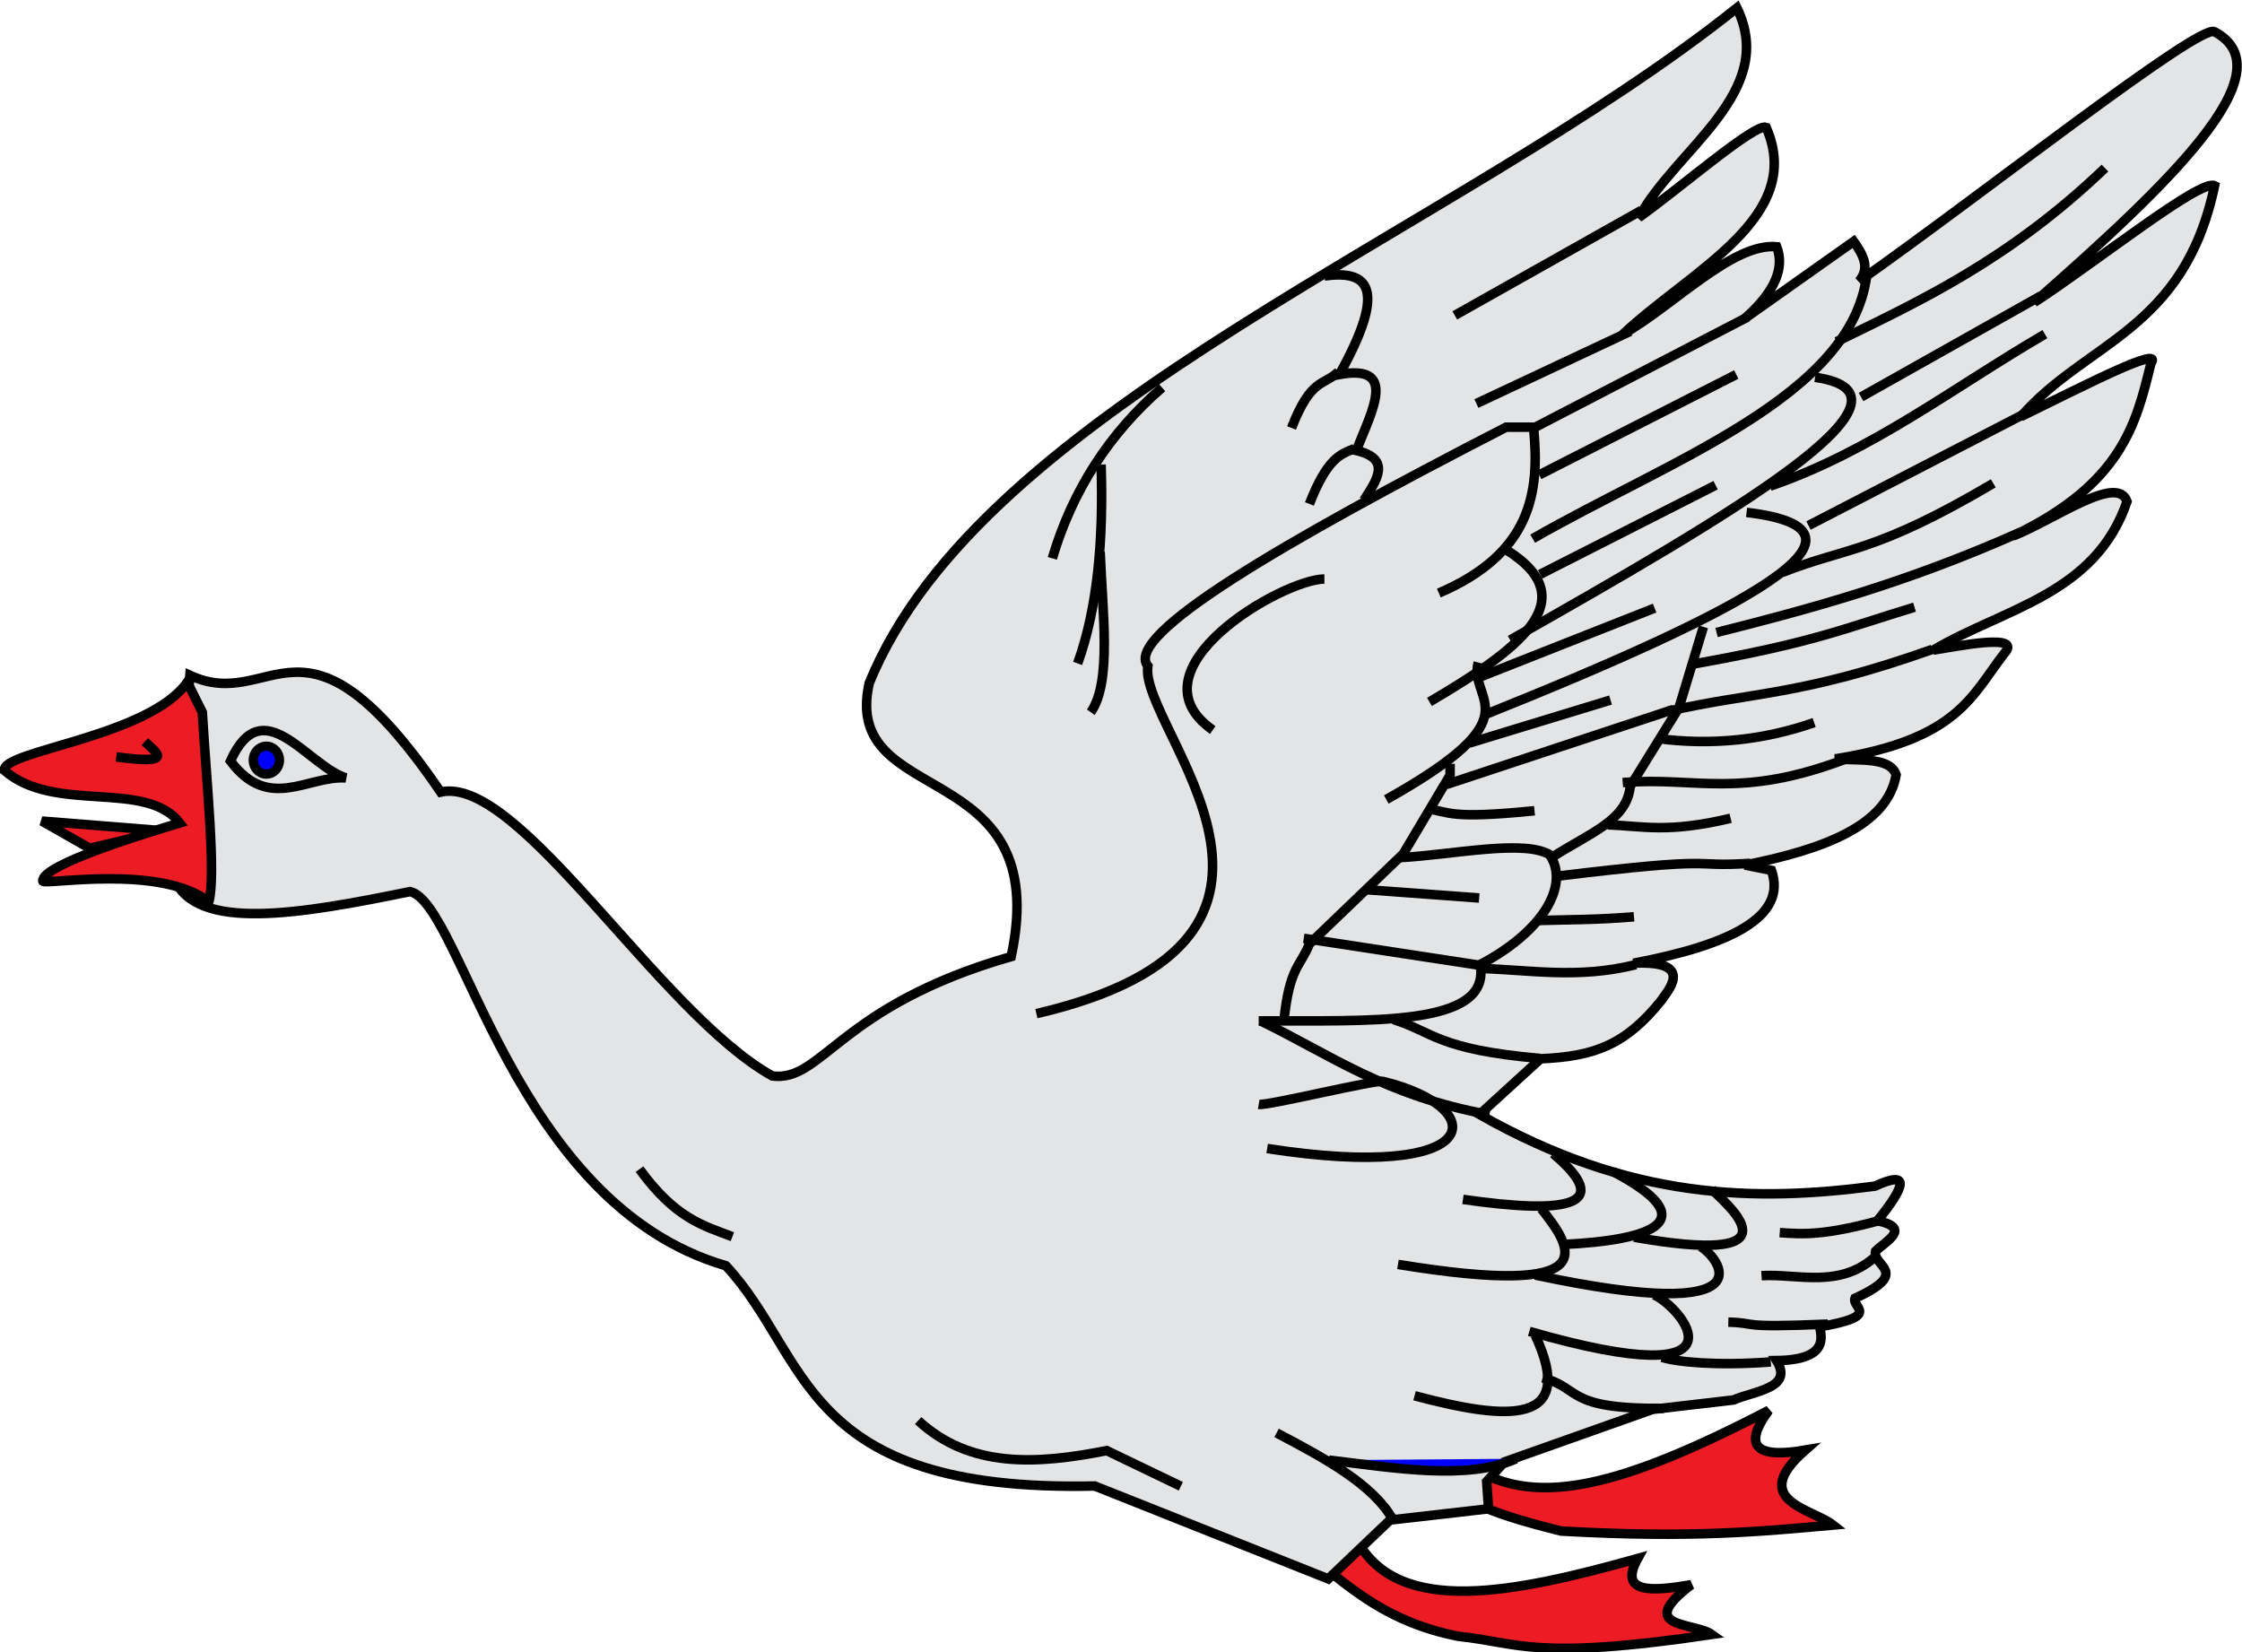 <?xml version="1.0" encoding="UTF-8" standalone="no"?>
<!-- Created with Inkscape (http://www.inkscape.org/) -->

<svg
   xmlns:dc="http://purl.org/dc/elements/1.1/"
   xmlns:cc="http://creativecommons.org/ns#"
   xmlns:rdf="http://www.w3.org/1999/02/22-rdf-syntax-ns#"
   xmlns:svg="http://www.w3.org/2000/svg"
   xmlns="http://www.w3.org/2000/svg"
   xmlns:sodipodi="http://sodipodi.sourceforge.net/DTD/sodipodi-0.dtd"
   xmlns:inkscape="http://www.inkscape.org/namespaces/inkscape"
   width="235.815"
   height="173.781"
   id="svg5026"
   version="1.1"
   inkscape:version="0.48.1 "
   sodipodi:docname="Documento nuevo 15">
  <defs
     id="defs5028" />
  <sodipodi:namedview
     id="base"
     pagecolor="#ffffff"
     bordercolor="#666666"
     borderopacity="1.0"
     inkscape:pageopacity="0.0"
     inkscape:pageshadow="2"
     inkscape:zoom="0.7"
     inkscape:cx="58.349052"
     inkscape:cy="-0.6247041"
     inkscape:document-units="px"
     inkscape:current-layer="layer1"
     showgrid="false"
     fit-margin-top="0"
     fit-margin-left="0"
     fit-margin-right="0"
     fit-margin-bottom="0"
     inkscape:window-width="504"
     inkscape:window-height="425"
     inkscape:window-x="125"
     inkscape:window-y="125"
     inkscape:window-maximized="0" />
  <g
     inkscape:label="Capa 1"
     inkscape:groupmode="layer"
     id="layer1"
     transform="translate(-302.076,-393.887)">
    <g
       style="stroke-width:0.98;stroke-miterlimit:4;stroke-dasharray:none;display:inline"
       id="g4821"
       transform="matrix(1.611,0,0,1.612,838.531,-278.271)">
      <path
         sodipodi:nodetypes="ccccccsc"
         inkscape:connector-curvature="0"
         id="path4805"
         d="m -236.443,512.969 c 3.946,2.15 9.095,1.135 18.928,-3.982 -1.807,2.475 -0.656,3.12 2.382,2.597 -3.76,3.3 0.423,3.799 1.819,4.891 -4.675,0.414 -9.158,0.872 -17.758,0.39 -5.702,-1.409 -5.815,-2.073 -8.446,-3.073 0,0 0.346,-0.822 0.52,-0.779 0.173,0.043 2.555,-0.043 2.555,-0.043 z"
         style="fill:#ed1c24;fill-opacity:1;stroke:#000000;stroke-width:0.621px;stroke-linecap:butt;stroke-linejoin:miter;stroke-opacity:1" />
      <path
         sodipodi:nodetypes="ccccccc"
         inkscape:connector-curvature="0"
         id="path4807"
         d="m -244.384,517.492 c 2.732,4.984 10.279,3.407 18.315,1.163 -1.269,2.294 0.897,2.155 3.491,1.714 -3.756,2.864 0.239,2.442 1.348,3.244 -11.66,1.728 -12.631,0.522 -16.539,0.122 -4.611,-0.915 -6.929,-3.064 -9.494,-5.081 z"
         style="fill:#ed1c24;fill-opacity:1;stroke:#000000;stroke-width:0.621px;stroke-linecap:butt;stroke-linejoin:miter;stroke-opacity:1" />
      <path
         sodipodi:nodetypes="cccccccccccccccccccccccccccccccccccccccccccccccc"
         inkscape:connector-curvature="0"
         id="path4681"
         d="m -320.597,461.031 c 5.457,2.539 7.349,-5.61 16.372,7.618 5.112,-1.149 14.232,14.385 21.656,18.525 3.284,0.408 4.321,-4.563 15.593,-7.791 2.83,-13.25 -11.136,-9.538 -9.269,-17.833 7.329,-18.067 38.188,-29.353 56.653,-44.063 2.677,5.521 -3.968,9.179 -6.41,13.678 2.829,-2.024 7.563,-6.144 8.316,-5.887 2.59,5.884 -4.909,9.325 -9.356,13.505 3.35,-1.905 7.183,-5.985 10.049,-5.713 0.503,1.341 -0.042,2.872 -2.079,4.675 l 7.103,-5.021 c 0.618,0.866 1.094,1.731 0.346,2.597 7.739,-5.425 22.262,-16.878 23.216,-16.275 4.786,2.549 -2.939,9.89 -11.781,17.66 3.949,-2.562 10.865,-8.088 11.781,-7.618 -1.988,9.474 -8.373,10.159 -12.647,15.063 4.206,-2.051 9.36,-4.72 8.489,-3.463 -0.963,3.922 -1.88,7.848 -9.009,11.254 2.697,-1.05 6.814,-4.085 7.45,-2.251 -2.077,6.082 -8.054,6.967 -12.647,9.696 1.502,-0.231 5.898,-1.153 4.634,0.216 -2.128,2.734 -2.994,5.608 -11.045,6.882 1.554,0.135 3.566,-0.156 3.985,1.039 -0.57,3.298 -4.682,4.858 -9.875,5.887 l 1.733,0.346 c 1.058,3.034 -2.691,4.868 -9.009,6.06 4.236,-0.222 2.086,1.971 1.819,2.424 -2.321,2.899 -4.381,3.663 -7.883,3.809 l -3.985,3.636 c 9.86,5.599 18.012,5.701 25.815,4.675 2.317,-1.068 2.008,-0.023 0.173,2.251 2.196,0.498 0.616,1.275 -0.13,1.991 -0.24,0.982 2.379,1.375 -1.343,3.073 -0.245,0.606 1.798,1.151 -2.304,1.861 0.099,0.633 0.62,2.163 -2.818,2.204 1.111,1.796 -1.353,1.955 -2.818,2.571 l -5.268,0.612 -9.678,3.428 -1.164,1.285 0.123,1.775 -6.432,0.735 -4.032,3.838 -15.246,-6.06 c -19.345,0.43 -18.545,-8.431 -24.082,-14.37 -13.947,-4.057 -17.229,-23.631 -20.617,-24.412 -7.119,1.452 -13.963,2.662 -15.419,-0.866 z"
         style="fill:#e3e4e5;fill-opacity:1;stroke:#000000;stroke-width:0.621px;stroke-linecap:butt;stroke-linejoin:miter;stroke-opacity:1" />
      <path
         sodipodi:nodetypes="ccccc"
         inkscape:connector-curvature="0"
         id="path4683"
         d="m -218.898,437.658 -13.86,7.185 -1.906,0 c -14.617,7.511 -25.017,13.59 -23.389,15.582 -0.625,4.031 13.769,17.798 -7.277,22.681"
         style="fill:none;stroke:#000000;stroke-width:0.621px;stroke-linecap:butt;stroke-linejoin:miter;stroke-opacity:1" />
      <path
         sodipodi:nodetypes="cccc"
         inkscape:connector-curvature="0"
         id="path4687"
         d="m -322.323,471.176 -7.939,-0.634 3.124,1.775 z"
         style="fill:#ed1c24;fill-opacity:1;stroke:#000000;stroke-width:0.621px;stroke-linecap:butt;stroke-linejoin:miter;stroke-opacity:1" />
      <path
         sodipodi:nodetypes="ccccccc"
         inkscape:connector-curvature="0"
         id="path4685"
         d="m -320.767,461.483 c -2.535,3.585 -12.125,4.46 -11.944,5.754 3.271,2.857 9.229,0.571 11.454,3.428 -2.035,0.614 -9.078,2.728 -8.943,3.795 0.114,0.274 7.657,-1.122 10.842,1.347 0.472,-1.787 -0.149,-7.724 -0.429,-12.365 z"
         style="fill:#ed1c24;fill-opacity:1;stroke:#000000;stroke-width:0.621px;stroke-linecap:butt;stroke-linejoin:miter;stroke-opacity:1" />
      <path
         sodipodi:nodetypes="cc"
         inkscape:connector-curvature="0"
         id="path4689"
         d="m -232.868,444.894 c 0.414,4.21 -0.143,8.177 -6.187,10.773"
         style="fill:none;stroke:#000000;stroke-width:0.621px;stroke-linecap:butt;stroke-linejoin:miter;stroke-opacity:1" />
      <path
         sodipodi:nodetypes="cc"
         inkscape:connector-curvature="0"
         id="path4691"
         d="m -211.123,434.978 c -1.029,7.872 -12.857,12.008 -21.806,17.14"
         style="fill:none;stroke:#000000;stroke-width:0.621px;stroke-linecap:butt;stroke-linejoin:miter;stroke-opacity:1" />
      <path
         inkscape:connector-curvature="0"
         id="path4693"
         d="m -225.824,430.693 -12.19,6.856"
         style="fill:none;stroke:#000000;stroke-width:0.621px;stroke-linecap:butt;stroke-linejoin:miter;stroke-opacity:1" />
      <path
         sodipodi:nodetypes="cc"
         inkscape:connector-curvature="0"
         id="path4695"
         d="m -195.564,427.938 c -6.354,6.075 -12.282,8.76 -17.519,11.324"
         style="fill:none;stroke:#000000;stroke-width:0.621px;stroke-linecap:butt;stroke-linejoin:miter;stroke-opacity:1" />
      <path
         inkscape:connector-curvature="0"
         id="path4697"
         d="m -199.73,436.263 -11.761,6.611"
         style="fill:none;stroke:#000000;stroke-width:0.621px;stroke-linecap:butt;stroke-linejoin:miter;stroke-opacity:1" />
      <path
         sodipodi:nodetypes="cc"
         inkscape:connector-curvature="0"
         id="path4699"
         d="m -214.492,441.589 c 7.968,1.126 -5.461,8.973 -19.907,17.14"
         style="fill:none;stroke:#000000;stroke-width:0.621px;stroke-linecap:butt;stroke-linejoin:miter;stroke-opacity:1" />
      <path
         inkscape:connector-curvature="0"
         id="path4701"
         d="m -214.921,451.26 14.211,-7.346"
         style="fill:none;stroke:#000000;stroke-width:0.621px;stroke-linecap:butt;stroke-linejoin:miter;stroke-opacity:1" />
      <path
         sodipodi:nodetypes="cc"
         inkscape:connector-curvature="0"
         id="path4703"
         d="m -218.963,450.403 c 9.899,1.172 -0.433,6.535 -17.151,13.222"
         style="fill:none;stroke:#000000;stroke-width:0.621px;stroke-linecap:butt;stroke-linejoin:miter;stroke-opacity:1" />
      <path
         sodipodi:nodetypes="cc"
         inkscape:connector-curvature="0"
         id="path4705"
         d="m -220.923,458.238 c 6.155,-1.551 12.407,-3.235 19.846,-6.55"
         style="fill:none;stroke:#000000;stroke-width:0.621px;stroke-linecap:butt;stroke-linejoin:miter;stroke-opacity:1" />
      <path
         sodipodi:nodetypes="cc"
         inkscape:connector-curvature="0"
         id="path4707"
         d="m -206.835,459.34 c -8.582,3.04 -11.612,2.751 -17.274,4.04"
         style="fill:none;stroke:#000000;stroke-width:0.621px;stroke-linecap:butt;stroke-linejoin:miter;stroke-opacity:1" />
      <path
         sodipodi:nodetypes="cc"
         inkscape:connector-curvature="0"
         id="path4709"
         d="m -227.049,468.032 c 4.776,-0.406 7.607,1.131 14.701,-1.592"
         style="fill:none;stroke:#000000;stroke-width:0.621px;stroke-linecap:butt;stroke-linejoin:miter;stroke-opacity:1" />
      <path
         sodipodi:nodetypes="cc"
         inkscape:connector-curvature="0"
         id="path4711"
         d="m -234.644,452.852 c 5.31,3.305 0.588,6.611 -5.023,9.916"
         style="fill:none;stroke:#000000;stroke-width:0.621px;stroke-linecap:butt;stroke-linejoin:miter;stroke-opacity:1" />
      <path
         sodipodi:nodetypes="cc"
         inkscape:connector-curvature="0"
         id="path4713"
         d="m -236.482,460.197 c -0.677,2.552 3.846,3.428 -6.003,8.937"
         style="fill:none;stroke:#000000;stroke-width:0.621px;stroke-linecap:butt;stroke-linejoin:miter;stroke-opacity:1" />
      <path
         sodipodi:nodetypes="cc"
         inkscape:connector-curvature="0"
         id="path4715"
         d="m -238.564,468.155 14.823,-4.897"
         style="fill:none;stroke:#000000;stroke-width:0.621px;stroke-linecap:butt;stroke-linejoin:miter;stroke-opacity:1" />
      <path
         sodipodi:nodetypes="cccccc"
         inkscape:connector-curvature="0"
         id="path4717"
         d="m -221.781,457.871 -1.593,5.264 -3.185,5.142 c -0.211,2.243 -2.682,3.053 -5.145,4.652 1.067,1.872 -0.497,4.78 -4.655,6.978 0.765,4.126 -7.363,3.63 -14.456,3.673"
         style="fill:none;stroke:#000000;stroke-width:0.621px;stroke-linecap:butt;stroke-linejoin:miter;stroke-opacity:1" />
      <path
         sodipodi:nodetypes="cc"
         inkscape:connector-curvature="0"
         id="path4719"
         d="m -241.627,472.929 c 3.512,-0.182 8.308,-1.253 9.923,-0.122"
         style="fill:none;stroke:#000000;stroke-width:0.621px;stroke-linecap:butt;stroke-linejoin:miter;stroke-opacity:1" />
      <path
         sodipodi:nodetypes="cc"
         inkscape:connector-curvature="0"
         id="path4721"
         d="m -231.459,474.154 c 11.292,-1.381 8.518,-0.575 12.741,-0.857"
         style="fill:none;stroke:#000000;stroke-width:0.621px;stroke-linecap:butt;stroke-linejoin:miter;stroke-opacity:1" />
      <path
         sodipodi:nodetypes="cc"
         inkscape:connector-curvature="0"
         id="path4723"
         d="m -236.604,480.152 c 3.405,0.072 6.564,0.72 10.413,-0.245"
         style="fill:none;stroke:#000000;stroke-width:0.621px;stroke-linecap:butt;stroke-linejoin:miter;stroke-opacity:1" />
      <path
         sodipodi:nodetypes="cc"
         inkscape:connector-curvature="0"
         id="path4725"
         d="m -242.025,483.489 c 2.599,0.802 2.879,1.958 9.586,2.54"
         style="fill:none;stroke:#000000;stroke-width:0.621px;stroke-linecap:butt;stroke-linejoin:miter;stroke-opacity:1" />
      <path
         sodipodi:nodetypes="cc"
         inkscape:connector-curvature="0"
         id="path4727"
         d="m -250.693,483.58 c 4.577,2.216 8.116,4.881 14.946,6.121"
         style="fill:none;stroke:#000000;stroke-width:0.621px;stroke-linecap:butt;stroke-linejoin:miter;stroke-opacity:1" />
      <path
         inkscape:connector-curvature="0"
         id="path4729"
         d="m -247.875,478.194 12.006,1.836"
         style="fill:none;stroke:#000000;stroke-width:0.621px;stroke-linecap:butt;stroke-linejoin:miter;stroke-opacity:1" />
      <path
         sodipodi:nodetypes="ccccc"
         inkscape:connector-curvature="0"
         id="path4731"
         d="m -249.166,483.548 c 0.367,-3.52 1.086,-3.524 1.658,-4.987 l 6.125,-5.876 3.063,-5.142 0,-0.735"
         style="fill:none;stroke:#000000;stroke-width:0.621px;stroke-linecap:butt;stroke-linejoin:miter;stroke-opacity:1" />
      <path
         sodipodi:nodetypes="cc"
         inkscape:connector-curvature="0"
         id="path4733"
         d="m -217.432,448.689 c 6.634,-2.264 12.043,-6.486 17.947,-9.916"
         style="fill:none;stroke:#000000;stroke-width:0.621px;stroke-linecap:butt;stroke-linejoin:miter;stroke-opacity:1" />
      <path
         sodipodi:nodetypes="cc"
         inkscape:connector-curvature="0"
         id="path4735"
         d="m -216.636,454.321 c 4.289,-1.684 6.009,-1.229 13.782,-5.815"
         style="fill:none;stroke:#000000;stroke-width:0.621px;stroke-linecap:butt;stroke-linejoin:miter;stroke-opacity:1" />
      <path
         inkscape:connector-curvature="0"
         id="path4737"
         d="m -232.5,447.955 12.863,-6.55"
         style="fill:none;stroke:#000000;stroke-width:0.621px;stroke-linecap:butt;stroke-linejoin:miter;stroke-opacity:1" />
      <path
         inkscape:connector-curvature="0"
         id="path4739"
         d="m -236.604,443.302 10.046,-4.713"
         style="fill:none;stroke:#000000;stroke-width:0.621px;stroke-linecap:butt;stroke-linejoin:miter;stroke-opacity:1" />
      <path
         inkscape:connector-curvature="0"
         id="path4741"
         d="m -232.439,454.443 11.454,-5.815"
         style="fill:none;stroke:#000000;stroke-width:0.621px;stroke-linecap:butt;stroke-linejoin:miter;stroke-opacity:1" />
      <path
         sodipodi:nodetypes="cc"
         inkscape:connector-curvature="0"
         id="path4743"
         d="m -222.577,460.32 c 7.963,-1.408 9.945,-2.326 14.578,-3.734"
         style="fill:none;stroke:#000000;stroke-width:0.621px;stroke-linecap:butt;stroke-linejoin:miter;stroke-opacity:1" />
      <path
         sodipodi:nodetypes="cc"
         inkscape:connector-curvature="0"
         id="path4745"
         d="m -224.782,465.155 c 3.484,0.457 6.908,0.125 10.229,-1.041"
         style="fill:none;stroke:#000000;stroke-width:0.621px;stroke-linecap:butt;stroke-linejoin:miter;stroke-opacity:1" />
      <path
         sodipodi:nodetypes="cc"
         inkscape:connector-curvature="0"
         id="path4747"
         d="m -228.029,470.787 c 2.302,0.075 3.901,0.559 8.024,-0.428"
         style="fill:none;stroke:#000000;stroke-width:0.621px;stroke-linecap:butt;stroke-linejoin:miter;stroke-opacity:1" />
      <path
         sodipodi:nodetypes="cc"
         inkscape:connector-curvature="0"
         id="path4749"
         d="m -239.79,469.746 c 1.467,0.2 1.408,0.683 6.983,0.122"
         style="fill:none;stroke:#000000;stroke-width:0.621px;stroke-linecap:butt;stroke-linejoin:miter;stroke-opacity:1" />
      <path
         inkscape:connector-curvature="0"
         id="path4751"
         d="m -243.894,475.011 7.473,0.551"
         style="fill:none;stroke:#000000;stroke-width:0.621px;stroke-linecap:butt;stroke-linejoin:miter;stroke-opacity:1" />
      <path
         sodipodi:nodetypes="cc"
         inkscape:connector-curvature="0"
         id="path4753"
         d="m -232.623,477.031 c 2.053,-0.065 3.817,-0.034 6.309,-0.245"
         style="fill:none;stroke:#000000;stroke-width:0.621px;stroke-linecap:butt;stroke-linejoin:miter;stroke-opacity:1" />
      <path
         inkscape:connector-curvature="0"
         id="path4755"
         d="m -237.094,465.461 9.249,-2.816"
         style="fill:none;stroke:#000000;stroke-width:0.621px;stroke-linecap:butt;stroke-linejoin:miter;stroke-opacity:1" />
      <path
         inkscape:connector-curvature="0"
         id="path4757"
         d="m -236.298,461.115 11.332,-4.469"
         style="fill:none;stroke:#000000;stroke-width:0.621px;stroke-linecap:butt;stroke-linejoin:miter;stroke-opacity:1" />
      <path
         sodipodi:nodetypes="cccc"
         inkscape:connector-curvature="0"
         id="path4759"
         d="m -246.527,434.978 c 2.789,-0.385 4.193,0.652 0.98,6.427 3.836,-0.695 2.135,2.357 1.103,4.958 2.307,0.546 1.365,1.904 0.49,3.244"
         style="fill:none;stroke:#000000;stroke-width:0.621px;stroke-linecap:butt;stroke-linejoin:miter;stroke-opacity:1" />
      <path
         sodipodi:nodetypes="cc"
         inkscape:connector-curvature="0"
         id="path4761"
         d="m -244.567,446.241 c -0.882,0.367 -1.742,0.555 -2.94,3.612"
         style="fill:none;stroke:#000000;stroke-width:0.621px;stroke-linecap:butt;stroke-linejoin:miter;stroke-opacity:1" />
      <path
         sodipodi:nodetypes="cc"
         inkscape:connector-curvature="0"
         id="path4763"
         d="m -245.609,441.221 c -0.987,0.951 -1.783,0.381 -3.063,3.673"
         style="fill:none;stroke:#000000;stroke-width:0.621px;stroke-linecap:butt;stroke-linejoin:miter;stroke-opacity:1" />
      <path
         sodipodi:nodetypes="cc"
         inkscape:connector-curvature="0"
         id="path4765"
         d="m -257.124,442.262 c -3.441,2.985 -5.849,6.686 -7.167,11.141"
         style="fill:none;stroke:#000000;stroke-width:0.621px;stroke-linecap:butt;stroke-linejoin:miter;stroke-opacity:1" />
      <path
         sodipodi:nodetypes="cc"
         inkscape:connector-curvature="0"
         id="path4767"
         d="m -261.106,447.281 c 0.162,4.923 -0.225,9.358 -1.531,12.977"
         style="fill:none;stroke:#000000;stroke-width:0.621px;stroke-linecap:butt;stroke-linejoin:miter;stroke-opacity:1" />
      <path
         sodipodi:nodetypes="cc"
         inkscape:connector-curvature="0"
         id="path4769"
         d="m -261.78,463.441 c 1.385,-1.956 0.764,-6.516 0.613,-10.467"
         style="fill:none;stroke:#000000;stroke-width:0.621px;stroke-linecap:butt;stroke-linejoin:miter;stroke-opacity:1" />
      <path
         sodipodi:nodetypes="cc"
         inkscape:connector-curvature="0"
         id="path4771"
         d="m -246.527,454.749 c -2.701,0.007 -12.924,5.899 -7.289,9.855"
         style="fill:none;stroke:#000000;stroke-width:0.621px;stroke-linecap:butt;stroke-linejoin:miter;stroke-opacity:1" />
      <path
         sodipodi:nodetypes="cc"
         inkscape:connector-curvature="0"
         id="path4773"
         d="m -216.798,497.394 c 1.554,0.111 2.928,0.196 6.649,-0.827"
         style="fill:none;stroke:#000000;stroke-width:0.621px;stroke-linecap:butt;stroke-linejoin:miter;stroke-opacity:1" />
      <path
         sodipodi:nodetypes="cc"
         inkscape:connector-curvature="0"
         id="path4775"
         d="m -217.988,500.203 c 2.368,-0.15 5.212,0.915 7.58,-1.385"
         style="fill:none;stroke:#000000;stroke-width:0.621px;stroke-linecap:butt;stroke-linejoin:miter;stroke-opacity:1" />
      <path
         sodipodi:nodetypes="cc"
         inkscape:connector-curvature="0"
         id="path4777"
         d="m -220.154,503.233 c 2.039,0.053 0.426,0.387 6.497,0.13"
         style="fill:none;stroke:#000000;stroke-width:0.621px;stroke-linecap:butt;stroke-linejoin:miter;stroke-opacity:1" />
      <path
         sodipodi:nodetypes="cc"
         inkscape:connector-curvature="0"
         id="path4779"
         d="m -224.485,505.527 c 0.939,0.311 3.624,0.569 7.103,0.303"
         style="fill:none;stroke:#000000;stroke-width:0.621px;stroke-linecap:butt;stroke-linejoin:miter;stroke-opacity:1" />
      <path
         sodipodi:nodetypes="cc"
         inkscape:connector-curvature="0"
         id="path4783"
         d="m -231.589,492.239 c 3.992,3.376 1.072,3.989 -5.891,2.987"
         style="fill:none;stroke:#000000;stroke-width:0.621px;stroke-linecap:butt;stroke-linejoin:miter;stroke-opacity:1" />
      <path
         sodipodi:nodetypes="cc"
         inkscape:connector-curvature="0"
         id="path4785"
         d="m -221.237,494.576 c 1.647,1.527 5.374,4.947 -5.068,3.116"
         style="fill:none;stroke:#000000;stroke-width:0.621px;stroke-linecap:butt;stroke-linejoin:miter;stroke-opacity:1" />
      <path
         sodipodi:nodetypes="cc"
         inkscape:connector-curvature="0"
         id="path4787"
         d="m -232.368,495.831 c 2.067,2.592 4.29,5.87 -9.356,3.636"
         style="fill:none;stroke:#000000;stroke-width:0.621px;stroke-linecap:butt;stroke-linejoin:miter;stroke-opacity:1" />
      <path
         sodipodi:nodetypes="cc"
         inkscape:connector-curvature="0"
         id="path4791"
         d="m -232.758,500.16 c 15.537,3.318 12,-1.154 10.785,-1.861"
         style="fill:none;stroke:#000000;stroke-width:0.621px;stroke-linecap:butt;stroke-linejoin:miter;stroke-opacity:1" />
      <path
         sodipodi:nodetypes="cc"
         inkscape:connector-curvature="0"
         id="path4793"
         d="m -230.982,498.169 c 6.012,-0.284 9.316,-1.586 3.292,-4.761"
         style="fill:none;stroke:#000000;stroke-width:0.621px;stroke-linecap:butt;stroke-linejoin:miter;stroke-opacity:1" />
      <path
         sodipodi:nodetypes="cc"
         inkscape:connector-curvature="0"
         id="path4795"
         d="m -233.148,503.839 c 14.947,4.299 9.885,-1.649 8.143,-2.381"
         style="fill:none;stroke:#000000;stroke-width:0.621px;stroke-linecap:butt;stroke-linejoin:miter;stroke-opacity:1" />
      <path
         sodipodi:nodetypes="cc"
         inkscape:connector-curvature="0"
         id="path4797"
         d="m -240.641,508.037 c 6.039,1.609 10.641,1.987 7.883,-3.939"
         style="fill:none;stroke:#000000;stroke-width:0.621px;stroke-linecap:butt;stroke-linejoin:miter;stroke-opacity:1" />
      <path
         sodipodi:nodetypes="cc"
         inkscape:connector-curvature="0"
         id="path4799"
         d="m -232.282,506.869 c 2.587,0.674 1.418,2.058 7.926,1.991"
         style="fill:none;stroke:#000000;stroke-width:0.621px;stroke-linecap:butt;stroke-linejoin:miter;stroke-opacity:1" />
      <path
         sodipodi:nodetypes="cc"
         inkscape:connector-curvature="0"
         id="path4801"
         d="m -246.229,512.236 c 4.213,0.5 9.025,1.344 12.214,-0.087"
         style="fill:#0000ff;stroke:#000000;stroke-width:0.621px;stroke-linecap:butt;stroke-linejoin:miter;stroke-opacity:1" />
      <path
         sodipodi:nodetypes="cc"
         inkscape:connector-curvature="0"
         id="path4803"
         d="m -249.65,510.461 c 3.239,1.695 6.275,3.369 7.58,5.627"
         style="fill:none;stroke:#000000;stroke-width:0.621px;stroke-linecap:butt;stroke-linejoin:miter;stroke-opacity:1" />
      <path
         sodipodi:nodetypes="csc"
         inkscape:connector-curvature="0"
         id="path4809"
         d="m -250.264,491.905 c 14.287,2.224 14.701,-2.629 7.573,-4.377 -0.506,-0.124 -7.543,1.599 -8.124,1.5"
         style="fill:none;stroke:#000000;stroke-width:0.621px;stroke-linecap:butt;stroke-linejoin:miter;stroke-opacity:1" />
      <path
         sodipodi:nodetypes="ccc"
         inkscape:connector-curvature="0"
         id="path4811"
         d="m -273.05,509.657 c 3.408,3.138 7.774,2.854 12.312,1.959 l 4.839,2.326"
         style="fill:none;stroke:#000000;stroke-width:0.621px;stroke-linecap:butt;stroke-linejoin:miter;stroke-opacity:1" />
      <path
         sodipodi:nodetypes="cc"
         inkscape:connector-curvature="0"
         id="path4813"
         d="m -291.243,493.252 c 2.354,3.24 4.183,3.687 6.064,4.407"
         style="fill:none;stroke:#000000;stroke-width:0.621px;stroke-linecap:butt;stroke-linejoin:miter;stroke-opacity:1" />
      <path
         sodipodi:nodetypes="ccc"
         inkscape:connector-curvature="0"
         id="path4815"
         d="m -317.949,466.624 c 2.117,-4.686 4.98,0.272 7.534,1.102 -2.511,-0.16 -5.023,2.241 -7.534,-1.102 z"
         style="fill:none;stroke:#000000;stroke-width:0.621px;stroke-linecap:butt;stroke-linejoin:miter;stroke-opacity:1" />
      <path
         transform="matrix(0.745,0,0,0.748,-52.767,146.751)"
         d="m -351.653,427.563 c 0,0.671 -0.514,1.215 -1.149,1.215 -0.635,0 -1.149,-0.544 -1.149,-1.215 0,-0.671 0.514,-1.215 1.149,-1.215 0.635,0 1.149,0.544 1.149,1.215 z"
         sodipodi:ry="1.2153398"
         sodipodi:rx="1.1490486"
         sodipodi:cy="427.56326"
         sodipodi:cx="-352.80209"
         id="path4817"
         style="fill:#0000ff;fill-opacity:1;stroke:#000000;stroke-width:0.815;stroke-opacity:1"
         sodipodi:type="arc" />
      <path
         sodipodi:nodetypes="cc"
         inkscape:connector-curvature="0"
         id="path4819"
         d="m -325.405,466.355 c 3.921,0.529 2.616,-0.28 1.862,-0.996"
         style="fill:none;stroke:#000000;stroke-width:0.621px;stroke-linecap:butt;stroke-linejoin:miter;stroke-opacity:1" />
    </g>
  </g>
</svg>
